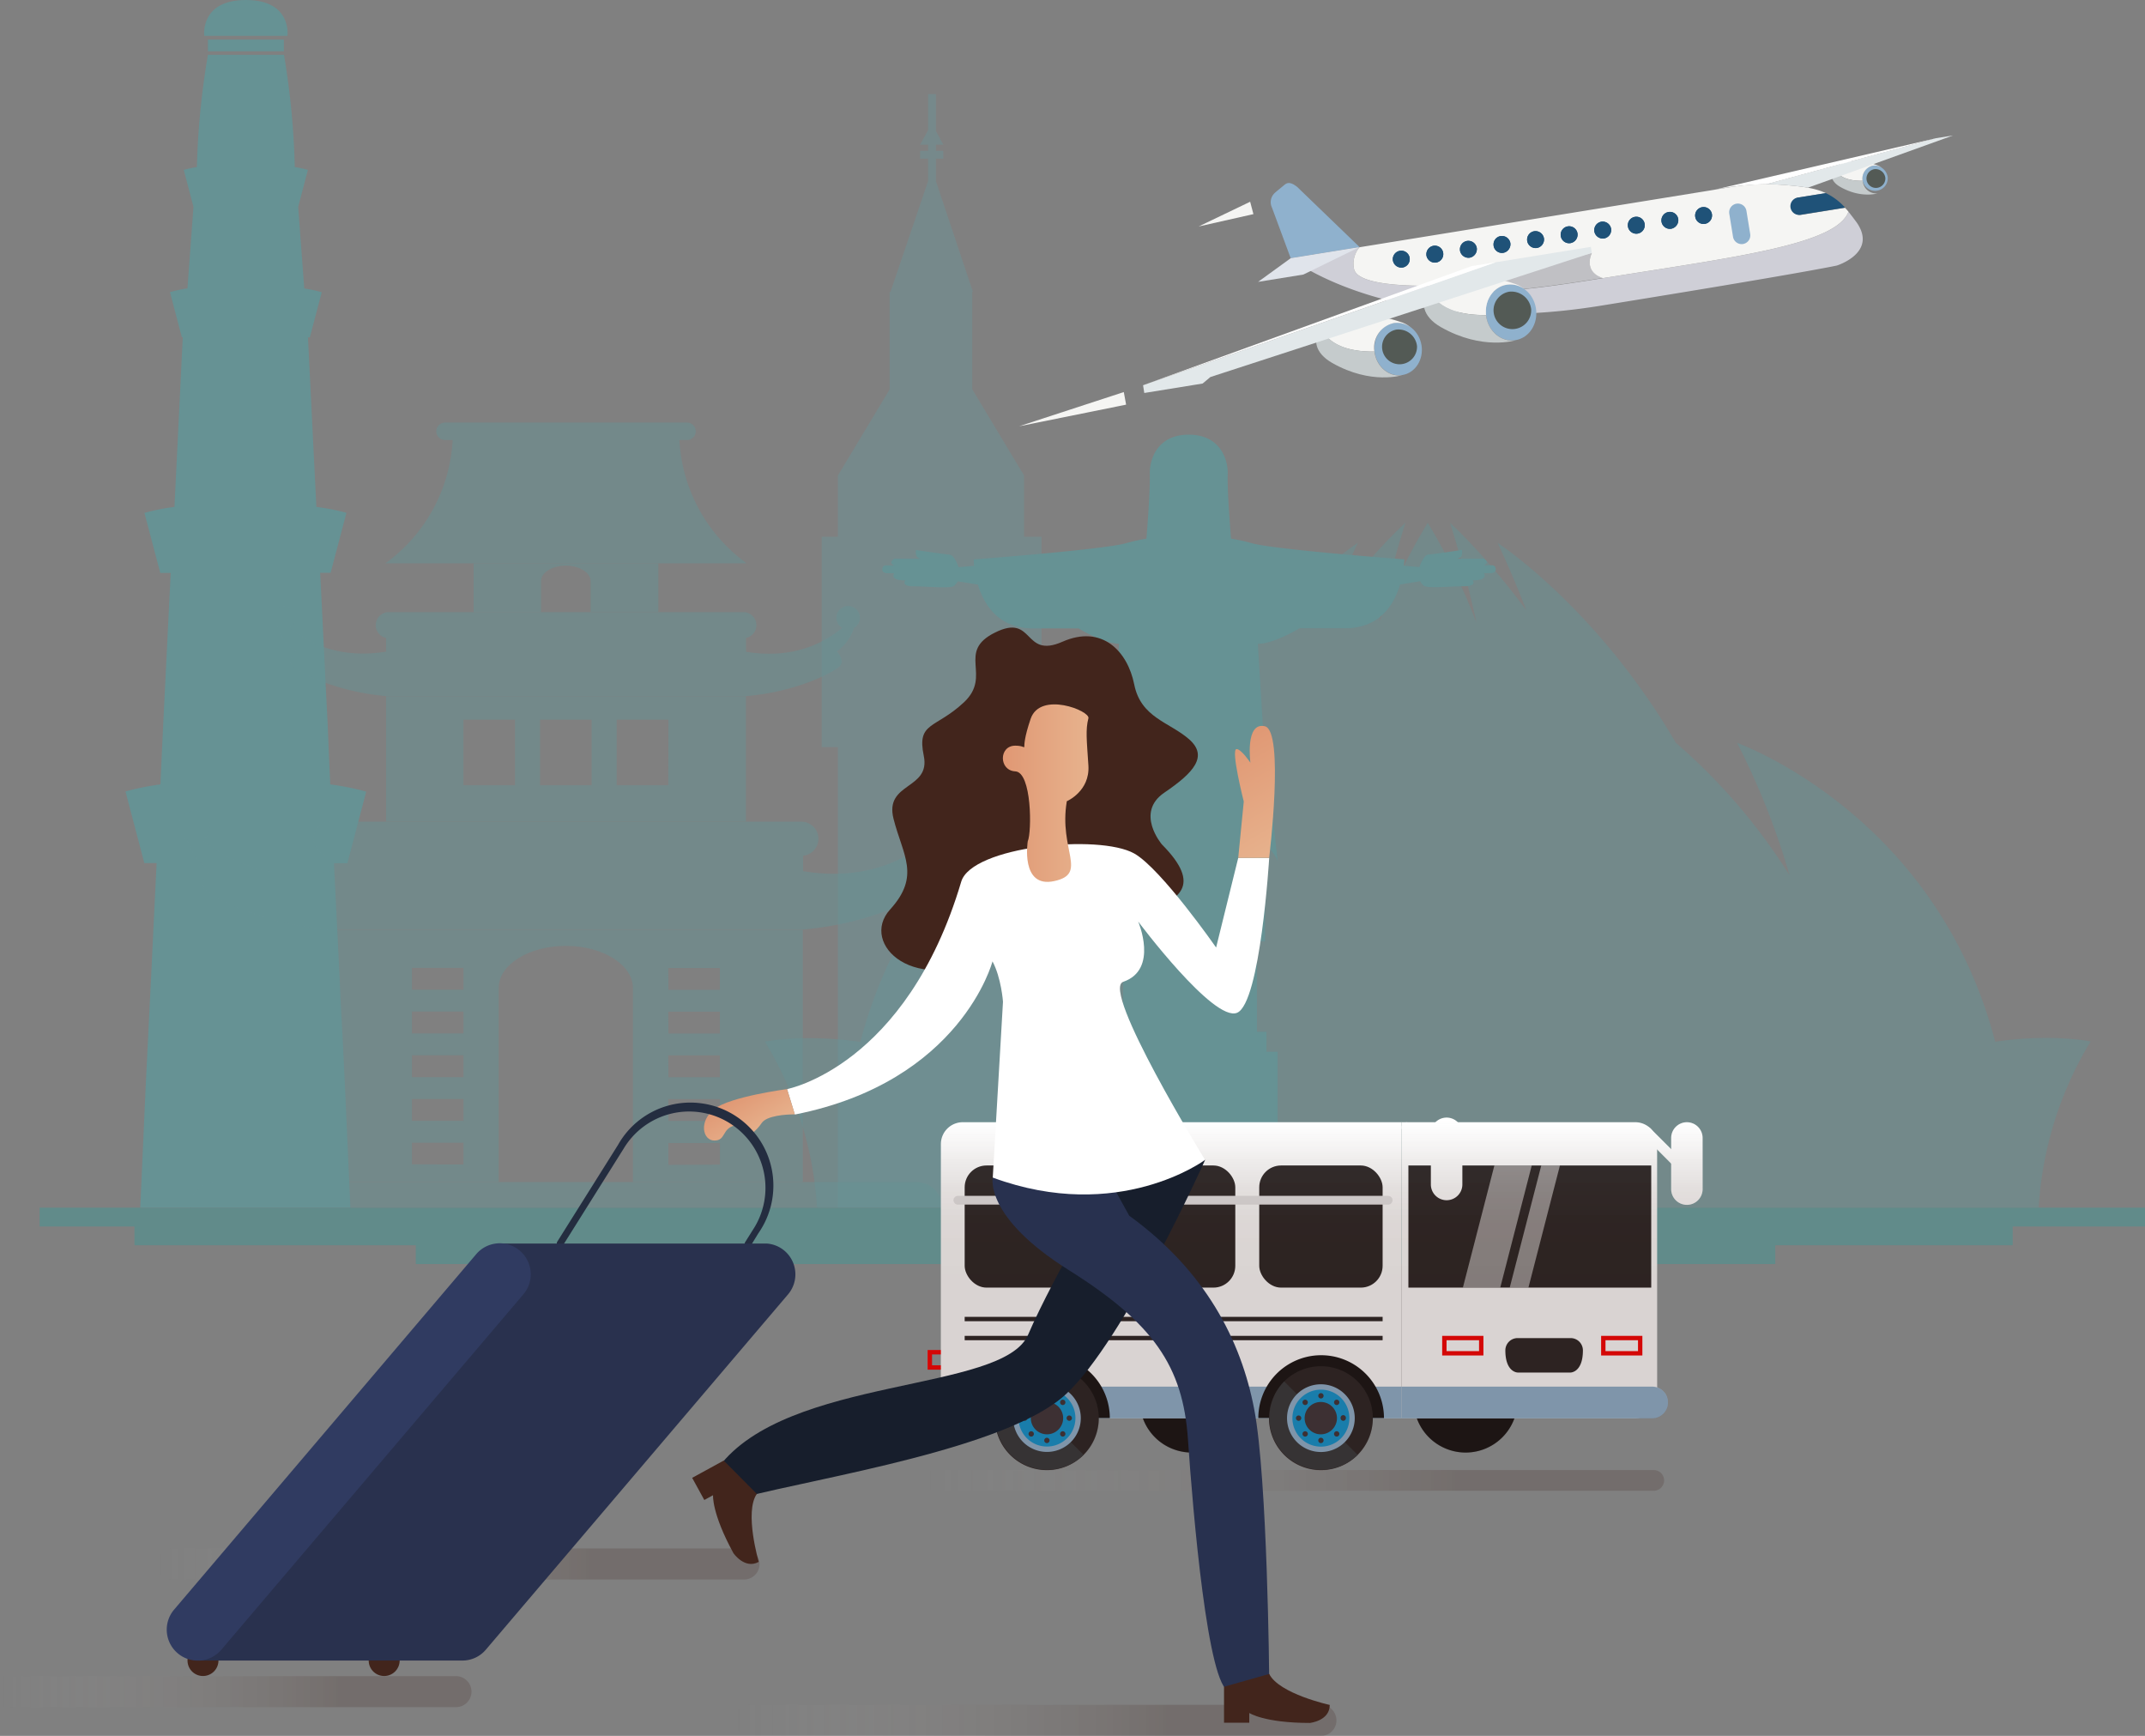 <svg xmlns="http://www.w3.org/2000/svg" xmlns:xlink="http://www.w3.org/1999/xlink" viewBox="0 0 490.94 397.24"><rect x="0" y="0" width="490.94" height="397.24" fill="#808080" stroke="none"/><defs><linearGradient id="linear-gradient" x1="211.62" y1="402.78" x2="380.87" y2="402.78" gradientUnits="userSpaceOnUse"><stop offset="0" stop-color="#d1d1d1" stop-opacity="0"/><stop offset="0.72" stop-color="#42251c"/></linearGradient><linearGradient id="linear-gradient-2" x1="301" y1="400.41" x2="301" y2="319.75" gradientUnits="userSpaceOnUse"><stop offset="0.54" stop-color="#42251c"/><stop offset="0.7" stop-color="#472c23" stop-opacity="0.96"/><stop offset="0.8" stop-color="#5a413a" stop-opacity="0.84"/><stop offset="0.88" stop-color="#796761" stop-opacity="0.62"/><stop offset="0.95" stop-color="#a49b98" stop-opacity="0.31"/><stop offset="1" stop-color="#d1d1d1" stop-opacity="0"/></linearGradient><linearGradient id="linear-gradient-3" x1="35.75" y1="421.9" x2="173.65" y2="421.9" xlink:href="#linear-gradient"/><linearGradient id="linear-gradient-4" x1="294.17" y1="258.21" x2="280.53" y2="234.58" gradientUnits="userSpaceOnUse"><stop offset="0" stop-color="#e7b28d"/><stop offset="1" stop-color="#e09874"/></linearGradient><linearGradient id="linear-gradient-5" x1="173.84" y1="323.71" x2="168.66" y2="314.73" xlink:href="#linear-gradient-4"/><linearGradient id="linear-gradient-6" x1="249.14" y1="245.48" x2="229.56" y2="245.48" xlink:href="#linear-gradient-4"/><linearGradient id="linear-gradient-7" x1="167.99" y1="457.69" x2="305.88" y2="457.69" xlink:href="#linear-gradient"/><linearGradient id="linear-gradient-8" x1="0" y1="451.12" x2="107.92" y2="451.12" xlink:href="#linear-gradient"/></defs><title>tourism</title><g id="OBJECTS"><g style="opacity:0.5"><path d="M456.65,302.39C443.06,250.13,397.57,234,397.57,234a167.9,167.9,0,0,1,12,30.27,134.77,134.77,0,0,0-26-30.29c-18.23-31.16-40.81-45.75-40.81-45.75,2.4,5.11,4.58,10.26,6.57,15.4-9.75-13.16-17.48-20-17.48-20,2.34,7.25,4.35,15,6.09,22.92a137.13,137.13,0,0,0-11.17-22.92,138.7,138.7,0,0,0-11.17,22.92c1.75-8,3.76-15.67,6.09-22.92,0,0-7.72,6.79-17.48,20,2-5.14,4.17-10.29,6.57-15.4,0,0-22.57,14.58-40.81,45.75a134.83,134.83,0,0,0-26,30.29A167.18,167.18,0,0,1,256,234s-45.49,16.18-59.08,68.44c-12.93-1.9-21.84-.07-21.84-.07A83,83,0,0,1,187,340.37h279.6a83,83,0,0,1,11.9-38.05S469.59,300.49,456.65,302.39Z" transform="translate(0 -64)" style="fill:#4ca3a8;opacity:0.5"/><polygon points="238.38 122.83 234.39 122.83 234.39 108.82 222.54 89.1 222.52 89.1 222.52 66.8 222.69 66.8 214.22 41.47 214.22 36.32 215.9 36.32 215.9 34.52 214.22 34.52 214.22 33.11 215.9 33.11 214.22 29.97 214.22 21.52 212.42 21.52 212.42 29.77 210.6 33.11 212.42 33.11 212.42 34.52 210.6 34.52 210.6 36.32 212.42 36.32 212.42 41.43 203.81 66.8 203.61 66.8 203.61 89.12 191.77 108.82 191.77 122.83 188.07 122.83 188.07 170.98 191.77 170.98 191.77 191.12 191.77 191.12 191.77 195.54 191.77 195.54 191.77 218.14 191.77 218.14 191.77 222.56 191.77 222.56 191.77 244.92 191.77 244.92 191.77 249.34 191.77 249.34 191.77 271.94 191.77 271.94 191.77 276.36 191.77 276.36 234.39 276.36 234.39 271.94 234.39 249.34 234.39 244.92 234.39 222.56 234.39 218.14 234.39 195.54 234.39 191.12 234.39 170.98 238.38 170.98 238.38 122.83" style="fill:#51aeb6;opacity:0.4"/><path d="M341.38,193.36H339.6c1.51-.62,0-1.51,0-1.51h-6.32c1.78,0,1.33-2,1.33-2s-6.67,1-7.74,1.07-2,2.85-2,2.85l-3.58-.31c.07-.57.1-1,.11-1.25V192s-30-2.23-35.06-3.74a41.42,41.42,0,0,0-4.58-1c-.42-5.18-.87-11.7-.76-14.79s-1.57-9-8.92-9-9,5.85-8.92,9-.35,9.62-.77,14.8a41,41,0,0,0-4.53,1c-5.07,1.51-35,3.74-35,3.74v.22c0,.24,0,.68.1,1.25l-3.57.31s-.9-2.76-2-2.85-7.74-1.07-7.74-1.07-.45,2,1.33,2h-6.32s-1.51.89,0,1.51h-1.78s-.95-.17-.95,1c0,.45.42.69.94.8h1.79s-1.24,1.64,2.55,1.64c0,0-1.15,1.36,2,1.36s8.52.59,9.23-.15.77-1,.77-1l4.6.75c1.1,3.61,3.42,7.87,8.38,9.41a13.59,13.59,0,0,0,4.16.61h10.5s5.51,3.39,9.25,3.54l-.07,1.43c-1.19,4.91-5,21.37-4.15,27.51.19,1.46.65,2.34,1.47,2.34h1.11c-.17,3.56-.29,6.63-.29,8.67a7.11,7.11,0,0,0,1.14,3.85v4.38a6.72,6.72,0,0,0,1.73,2.06v38.53h-2.59v4.57H251.9v29.4h-.66a3.16,3.16,0,0,0,0,6.31H293.5a3.16,3.16,0,0,0,0-6.31h-1.07v-29.4h-2.57v-4.57h-2.17V279.41h1.85V260.23a.85.85,0,0,0,.67-.3,3.13,3.13,0,0,0,.41-1.64,10.64,10.64,0,0,1,1.81,2.7s-1.66-15-3.42-31.44l-1.12-18.21c3.74,0,9.52-3.56,9.52-3.56h10.51a13.59,13.59,0,0,0,4.16-.61c5-1.54,7.28-5.8,8.38-9.41l4.6-.75s.06.3.77,1,6.08.15,9.23.15,2-1.36,2-1.36c3.79,0,2.55-1.64,2.55-1.64h1.79c.52-.11.94-.35.94-.8C342.33,193.19,341.38,193.36,341.38,193.36Z" transform="translate(0 -64)" style="fill:#4ca3a8"/><path d="M78.91,311.59l-.43-8.87h0L78,293.84h0L77.6,285h0l-.44-8.87h0l-.44-8.88h0l-.29-5.71h3.08l4.31-16.38a58.8,58.8,0,0,0-8.23-1.65l-.28-6.19h0L75,229.8h0l-.38-7.48h0l-.36-7.47h0l-.37-7.48h0l-.37-7.47h0l-.24-4.81h2.39l3.62-13.74A50.5,50.5,0,0,0,72.41,180L70.49,141.2h.43l2.72-10.33a29.16,29.16,0,0,0-4-.85l-1.39-18.68,2.22-8.46a25.19,25.19,0,0,0-3-.65A180,180,0,0,0,65,76.54H47.59a180,180,0,0,0-2.53,25.69,25.19,25.19,0,0,0-3,.65l2.22,8.46L42.9,130a29.49,29.49,0,0,0-4,.85l2.72,10.33h.21L39.93,180a49.09,49.09,0,0,0-6.87,1.37l3.62,13.74h2.39l-.24,4.81-.37,7.47-.37,7.48-.37,7.47-.37,7.48L37,237.28l-.28,6.23a57.54,57.54,0,0,0-8,1.61l4.31,16.38h2.82l-.28,5.71-.44,8.88L34.71,285l-.44,8.88-.44,8.88-.44,8.87L32.1,340.37H80.2l-1.29-28.78Z" transform="translate(0 -64)" style="fill:#4ca3a8"/><polygon points="47.59 9.06 47.59 11.73 56.28 11.73 64.97 11.73 64.97 9.06 56.28 9.06 47.59 9.06" style="fill:#4ca3a8"/><path d="M56.28,72.19H65.8S66.87,64,56.28,64s-9.53,8.19-9.53,8.19Z" transform="translate(0 -64)" style="fill:#4ca3a8"/><g style="opacity:0.5"><rect x="123.83" y="140.12" width="11.37" height="0.03" style="fill:#4ca3a8"/><path d="M214.6,249.56a3.54,3.54,0,0,0-1.79,6.6h0c-9.86,8.16-20.91,8.56-29,7.19v-3.53a3.9,3.9,0,0,0-.33-7.78H75.65a3.9,3.9,0,0,0-.33,7.78v3.53c-8.11,1.37-19.16,1-29-7.19h0a3.55,3.55,0,1,0-3.52,0,13.58,13.58,0,0,0,5.11,7.05s-2.76,3-.6,4.73c1.92,1.56,12.44,7.43,28,8.78H183.78c15.59-1.35,26.12-7.22,28-8.78,2.17-1.77-.59-4.73-.59-4.73a13.65,13.65,0,0,0,5.11-7.05,3.54,3.54,0,0,0-1.73-6.64Z" transform="translate(0 -64)" style="fill:#4ca3a8"/><path d="M114.14,334.52H75.32v0h-26a5.81,5.81,0,0,0-5.81,5.81H215.63a5.81,5.81,0,0,0-5.81-5.81h-26v0H114.14Z" transform="translate(0 -64)" style="fill:#4ca3a8"/><path d="M192,216.66c1.64-1.35-.45-3.59-.45-3.59a10.38,10.38,0,0,0,3.88-5.35,2.69,2.69,0,1,0-4-2.35,2.68,2.68,0,0,0,1.32,2.31h0c-7.49,6.2-15.88,6.51-22,5.47V210a3,3,0,0,0-.25-5.91H135.2v0H123.83v0H88.63a3,3,0,0,0-.26,5.91v3.12c-6.15,1-14.55.73-22-5.47h0a2.66,2.66,0,0,0,1.33-2.31,2.69,2.69,0,1,0-4,2.35,10.43,10.43,0,0,0,3.89,5.35s-2.1,2.24-.45,3.59c1.45,1.19,9.44,5.64,21.28,6.67h82.35C182.56,222.3,190.56,217.85,192,216.66Z" transform="translate(0 -64)" style="fill:#4ca3a8"/><path d="M170.75,192.91h.14A37.25,37.25,0,0,1,155.5,164.7h1.74a2,2,0,1,0,0-4H101.86a2,2,0,1,0,0,4h1.74a37.25,37.25,0,0,1-15.39,28.21h82.54Z" transform="translate(0 -64)" style="fill:#4ca3a8"/><path d="M123.83,197h0c0-2,2.55-3.55,5.68-3.55s5.67,1.59,5.68,3.55h0v7.08h15.5V192.91H108.4v11.21h15.43Z" transform="translate(0 -64)" style="fill:#4ca3a8"/><path d="M170.72,223.33H88.37V252h82.35ZM117.88,243.7h-11.8v-15h11.8Zm17.53,0h-11.8v-15h11.8Zm17.54,0h-11.8v-15H153Z" transform="translate(0 -64)" style="fill:#4ca3a8"/><path d="M75.32,334.52h38.82V290.07h0c0-5.31,6.9-9.61,15.36-9.61s15.33,4.3,15.36,9.61h0v44.45h38.88V276.76H75.32Zm89.45-4-11.8.05v-5l11.8,0Zm-11.82-45h11.8v5H153Zm0,10h11.8v5H153Zm0,10h11.8v5H153Zm0,10h11.8v5H153ZM94.28,285.49h11.8v5H94.28Zm0,10h11.8v5H94.28Zm0,10h11.8v5H94.28Zm0,10h11.8v5H94.28Zm0,10,11.8,0v5l-11.8-.05Z" transform="translate(0 -64)" style="fill:#4ca3a8"/></g><polygon points="490.94 276.36 460.66 276.36 30.77 276.36 9.06 276.36 9.06 280.67 30.77 280.67 30.77 284.97 95.17 284.97 95.17 289.27 229.16 289.27 229.16 284.97 272.32 284.97 272.32 289.27 406.32 289.27 406.32 284.97 460.66 284.97 460.66 280.67 490.94 280.67 490.94 276.36" style="fill:#429694"/></g><rect x="212.81" y="309.44" width="5.08" height="3.49" style="fill:none;stroke:#f90000;stroke-miterlimit:10"/><path d="M264.34,376.12a11.88,11.88,0,1,0,16.81,0A11.88,11.88,0,0,0,264.34,376.12Z" transform="translate(0 -64)" style="fill:#141212"/><path d="M343.85,376.12a11.88,11.88,0,1,0,0,16.8A11.88,11.88,0,0,0,343.85,376.12Z" transform="translate(0 -64)" style="fill:#141212"/><path d="M374.27,320.81h-53.5v67.72h53.5a5,5,0,0,0,5-5V325.81A5,5,0,0,0,374.27,320.81Z" transform="translate(0 -64)" style="fill:#fff"/><path d="M220.35,320.81a5,5,0,0,0-5,5v57.72a5,5,0,0,0,5,5H320.77V320.81Z" transform="translate(0 -64)" style="fill:#fff"/><rect x="220.79" y="266.71" width="28.23" height="27.95" rx="5" ry="5" style="fill:#282323"/><rect x="254.49" y="266.71" width="28.24" height="27.95" rx="5" ry="5" style="fill:#282323"/><rect x="288.21" y="266.71" width="28.24" height="27.95" rx="5" ry="5" style="fill:#282323"/><path d="M389.69,336.12a3.6,3.6,0,0,1-3.6,3.6h0a3.6,3.6,0,0,1-3.6-3.6V324.41a3.6,3.6,0,0,1,3.6-3.6h0a3.6,3.6,0,0,1,3.6,3.6Z" transform="translate(0 -64)" style="fill:#fff"/><path d="M385.22,331.35a1.18,1.18,0,0,1-1.65,0l-7.47-7.47a1.18,1.18,0,0,1,0-1.65h0a1.18,1.18,0,0,1,1.65,0l7.47,7.47a1.18,1.18,0,0,1,0,1.65Z" transform="translate(0 -64)" style="fill:#fff"/><rect x="322.35" y="266.71" width="55.58" height="27.95" style="fill:#282323"/><path d="M334.7,335.06a3.6,3.6,0,0,1-3.6,3.6h0a3.61,3.61,0,0,1-3.61-3.6V323.35a3.61,3.61,0,0,1,3.61-3.6h0a3.6,3.6,0,0,1,3.6,3.6Z" transform="translate(0 -64)" style="fill:#fff"/><path d="M330.23,330.29a1.16,1.16,0,0,1-1.65,0l-7.47-7.46a1.18,1.18,0,0,1,0-1.65h0a1.16,1.16,0,0,1,1.65,0l7.47,7.46a1.18,1.18,0,0,1,0,1.65Z" transform="translate(0 -64)" style="fill:#fff"/><polygon points="342.03 266.71 334.82 294.66 343.37 294.66 350.58 266.71 342.03 266.71" style="fill:#fff;opacity:0.5"/><polygon points="352.76 266.71 345.54 294.66 349.82 294.66 357.03 266.71 352.76 266.71" style="fill:#fff;opacity:0.5"/><path d="M216.4,381.32a3.63,3.63,0,0,0,0,7.25H320.77v-7.25Z" transform="translate(0 -64)" style="fill:#8fb1cd"/><path d="M381.76,384.94a3.61,3.61,0,0,0-3.6-3.62H320.77v7.25h57.39A3.62,3.62,0,0,0,381.76,384.94Z" transform="translate(0 -64)" style="fill:#8fb1cd"/><path d="M225.25,388.51a14.38,14.38,0,0,1,28.76,0Z" transform="translate(0 -64)" style="fill:#141212"/><path d="M248,380.13a11.88,11.88,0,1,1-16.8,0A11.88,11.88,0,0,1,248,380.13Z" transform="translate(0 -64)" style="fill:#282323"/><path d="M248,396.93a11.88,11.88,0,0,1-16.8-16.8Z" transform="translate(0 -64)" style="fill:#33373a"/><path d="M247.37,388.53a7.74,7.74,0,1,1-7.74-7.75A7.75,7.75,0,0,1,247.37,388.53Z" transform="translate(0 -64)" style="fill:#8fb1cd"/><path d="M246.14,388.53a6.51,6.51,0,1,1-6.51-6.52A6.5,6.5,0,0,1,246.14,388.53Z" transform="translate(0 -64)" style="fill:#0f94ce"/><path d="M243.33,388.53a3.7,3.7,0,1,1-3.7-3.7A3.7,3.7,0,0,1,243.33,388.53Z" transform="translate(0 -64)" style="fill:#3c3338"/><path d="M240.24,383.42a.61.61,0,1,1-.61-.61A.61.61,0,0,1,240.24,383.42Z" transform="translate(0 -64)" style="fill:#3c3338"/><path d="M239,393.63a.61.61,0,1,1,1.22,0,.61.61,0,0,1-1.22,0Z" transform="translate(0 -64)" style="fill:#3c3338"/><path d="M244.73,389.14a.62.62,0,0,1-.61-.61.61.61,0,0,1,.61-.61.61.61,0,0,1,.61.61A.61.61,0,0,1,244.73,389.14Z" transform="translate(0 -64)" style="fill:#3c3338"/><path d="M234.53,387.92a.61.61,0,0,1,.61.61.62.62,0,0,1-.61.61.61.61,0,0,1-.61-.61A.61.61,0,0,1,234.53,387.92Z" transform="translate(0 -64)" style="fill:#3c3338"/><path d="M236.45,384.48a.62.62,0,0,1,0,.87.6.6,0,0,1-.86,0,.62.62,0,0,1,0-.87A.62.62,0,0,1,236.45,384.48Z" transform="translate(0 -64)" style="fill:#3c3338"/><path d="M242.81,392.57a.61.61,0,1,1,.86,0A.6.6,0,0,1,242.81,392.57Z" transform="translate(0 -64)" style="fill:#3c3338"/><path d="M243.67,385.35a.6.6,0,0,1-.86,0,.62.62,0,0,1,0-.87.62.62,0,0,1,.86,0A.62.62,0,0,1,243.67,385.35Z" transform="translate(0 -64)" style="fill:#3c3338"/><path d="M235.59,391.71a.61.61,0,1,1,0,.86A.6.6,0,0,1,235.59,391.71Z" transform="translate(0 -64)" style="fill:#3c3338"/><path d="M288,388.51a14.38,14.38,0,0,1,28.76,0Z" transform="translate(0 -64)" style="fill:#141212"/><path d="M310.73,380.13a11.88,11.88,0,1,1-16.8,0A11.88,11.88,0,0,1,310.73,380.13Z" transform="translate(0 -64)" style="fill:#282323"/><path d="M310.73,396.93a11.88,11.88,0,0,1-16.8-16.8Z" transform="translate(0 -64)" style="fill:#33373a"/><path d="M310.07,388.53a7.75,7.75,0,1,1-7.74-7.75A7.75,7.75,0,0,1,310.07,388.53Z" transform="translate(0 -64)" style="fill:#8fb1cd"/><path d="M308.84,388.53a6.52,6.52,0,1,1-6.51-6.52A6.5,6.5,0,0,1,308.84,388.53Z" transform="translate(0 -64)" style="fill:#0f94ce"/><path d="M306,388.53a3.7,3.7,0,1,1-3.7-3.7A3.7,3.7,0,0,1,306,388.53Z" transform="translate(0 -64)" style="fill:#3c3338"/><path d="M302.94,383.42a.61.61,0,0,1-.61.61.61.61,0,0,1,0-1.22A.61.61,0,0,1,302.94,383.42Z" transform="translate(0 -64)" style="fill:#3c3338"/><path d="M301.72,393.63a.61.61,0,0,1,.61-.61.62.62,0,0,1,.61.61.61.61,0,0,1-.61.61A.61.61,0,0,1,301.72,393.63Z" transform="translate(0 -64)" style="fill:#3c3338"/><path d="M307.43,389.14a.61.61,0,0,1-.6-.61.61.61,0,1,1,1.21,0A.61.61,0,0,1,307.43,389.14Z" transform="translate(0 -64)" style="fill:#3c3338"/><path d="M297.22,387.92a.61.61,0,0,1,.61.61.61.61,0,0,1-.61.61.62.62,0,0,1-.61-.61A.61.61,0,0,1,297.22,387.92Z" transform="translate(0 -64)" style="fill:#3c3338"/><path d="M299.15,384.48a.62.62,0,0,1,0,.87.6.6,0,0,1-.86,0,.62.62,0,0,1,0-.87A.62.62,0,0,1,299.15,384.48Z" transform="translate(0 -64)" style="fill:#3c3338"/><path d="M305.51,392.57a.61.61,0,1,1,.86,0A.6.6,0,0,1,305.51,392.57Z" transform="translate(0 -64)" style="fill:#3c3338"/><path d="M306.37,385.35a.6.6,0,0,1-.86,0,.62.62,0,0,1,0-.87.62.62,0,0,1,.86,0A.62.62,0,0,1,306.37,385.35Z" transform="translate(0 -64)" style="fill:#3c3338"/><path d="M298.29,391.71a.61.61,0,1,1,0,.86A.6.6,0,0,1,298.29,391.71Z" transform="translate(0 -64)" style="fill:#3c3338"/><path d="M347.36,378.09h12.11s2.82,0,2.82-5.07a2.81,2.81,0,0,0-2.82-2.81H347.36a2.81,2.81,0,0,0-2.82,2.81C344.54,378.09,347.36,378.09,347.36,378.09Z" transform="translate(0 -64)" style="fill:#282323"/><line x1="220.79" y1="301.85" x2="316.45" y2="301.85" style="fill:none;stroke:#282323;stroke-miterlimit:10"/><line x1="219.23" y1="274.66" x2="317.72" y2="274.66" style="fill:none;stroke:#e5e5e5;stroke-linecap:round;stroke-linejoin:round;stroke-width:2px"/><line x1="220.79" y1="306.2" x2="316.45" y2="306.2" style="fill:none;stroke:#282323;stroke-miterlimit:10"/><rect x="330.58" y="306.2" width="8.44" height="3.49" style="fill:none;stroke:#f90000;stroke-miterlimit:10"/><rect x="366.96" y="306.2" width="8.44" height="3.49" style="fill:none;stroke:#f90000;stroke-miterlimit:10"/><path d="M378.5,405.15H214a2.37,2.37,0,1,1,0-4.74H378.5a2.37,2.37,0,1,1,0,4.74Z" transform="translate(0 -64)" style="opacity:0.2;fill:url(#linear-gradient)"/><path d="M386.09,320.81a3.6,3.6,0,0,0-3.6,3.6V327l-4.62-4.62a5,5,0,0,0-3.6-1.54H333.65a3.6,3.6,0,0,0-5.1,0H220.35a5,5,0,0,0-5,5v47.13h-3v4.49h3v4.06a3.62,3.62,0,0,0,1.05,7.08h11.36a11.87,11.87,0,0,0,23.74,0h10.08a11.87,11.87,0,0,0,22.33,0h6.54a11.88,11.88,0,0,0,23.76,0h10.08a11.62,11.62,0,0,0,2.76,4.35,11.88,11.88,0,0,0,16.8,0,11.74,11.74,0,0,0,2.76-4.35h31.55a3.62,3.62,0,0,0,1.11-7.06V327.05l3.22,3.21v5.86a3.6,3.6,0,0,0,7.2,0V324.41A3.6,3.6,0,0,0,386.09,320.81ZM215.35,376.43h-2v-2.49h2Z" transform="translate(0 -64)" style="opacity:0.2;fill:url(#linear-gradient-2)"/><path d="M170.09,425.46H39.3a3.56,3.56,0,0,1,0-7.11H170.09a3.56,3.56,0,1,1,0,7.11Z" transform="translate(0 -64)" style="opacity:0.2;fill:url(#linear-gradient-3)"/><path d="M50,444a3.54,3.54,0,1,1-3.54-3.54A3.53,3.53,0,0,1,50,444Z" transform="translate(0 -64)" style="fill:#42251c"/><path d="M164.45,399.79c15.69-21,65.17-17,70.87-30.37s21.51-40,21.51-40h19s-18.47,41.25-31.89,53.65-56.18,19-73.65,23.54C170.27,406.62,162.63,402.24,164.45,399.79Z" transform="translate(0 -64)" style="fill:#171e2c"/><path d="M227.22,333.48s-2,9,17.34,21.13,26.19,22,27.33,38.73,4.56,56.94,9.49,57.7c0,0,8,.76,9.11-3,0,0-.38-45.55-3.42-61.5s-11.26-31.76-28.62-44.34l-4.79-8.67Z" transform="translate(0 -64)" style="fill:#28314f"/><path d="M265.94,257.25s-6.22-7.26.55-11.86,10.11-8.35,5.63-12.25-11-4.89-12.52-12.5-7.36-13.78-16.44-9.78-6.36-6.57-15.38-2.13-.58,9.85-7.17,16-10.8,4.42-9.18,12.23-9.06,6-6.92,14.42,6.25,13-.81,20.78,5.58,20.24,24.12,10S284.45,275.91,265.94,257.25Z" transform="translate(0 -64)" style="fill:#42251c"/><path d="M220,265.77c2.4-8.11,31.55-11,39.61-6.45,6.2,3.52,18.73,21.51,18.73,21.51l5.06-20.5h7.09s-2,33.16-7.34,35.43-22.65-20.88-22.65-20.88,4.75,11-3.42,13.8c-5.23,1.78,18.73,40.75,18.73,40.75s-19.74,14.68-48.59,4.05l2.34-40.25s-.38-5.44-2.4-9.23c0,0-7.16,27.52-45.24,35.05l-1.78-5.82S207.44,308.08,220,265.77Z" transform="translate(0 -64)" style="fill:#fff"/><path d="M283.4,260.33l1.27-12.91s-3.07-12.06-1.63-12c1.12.07,3.15,3.12,3.15,3.12s-1.27-9.37,3.29-8.35,1,30.12,1,30.12Z" transform="translate(0 -64)" style="fill:url(#linear-gradient-4)"/><path d="M180.14,313.23s-13,1.7-16.64,4.55-2.66,7.22,0,7.22,1.71-2.66,4.56-3.42,2,1,2.58,1.9,2.54-.76,3.68-2.47,5.51-2,7.6-2Z" transform="translate(0 -64)" style="fill:url(#linear-gradient-5)"/><path d="M280.15,450v8.23h5.78V456s3.42,2.28,13.86,2.28c0,0,4.56-.46,4.56-4.12,0,0-11.58-2.53-13.86-7.09Z" transform="translate(0 -64)" style="fill:#42251c"/><path d="M165.64,398.24l-7.22,3.95,2.78,5.07,2-1.09s-.35,4.08,4.66,13.25c0,0,2.58,3.78,5.8,2,0,0-3.35-11.37-.44-15.55Z" transform="translate(0 -64)" style="fill:#42251c"/><path d="M91.47,444a3.54,3.54,0,1,1-3.54-3.54A3.53,3.53,0,0,1,91.47,444Z" transform="translate(0 -64)" style="fill:#42251c"/><path d="M244.17,247.35s5.32-2.27,4.94-8.16-.68-8.19,0-10.82c.45-1.7-11-6.26-13.21.1-3,8.77.28,6.17-3.52,6.17s-3.79,5.69,0,5.88,3.8,13.86,2.85,16c0,0-1.75,10.82,6.07,9.11S242.27,258.56,244.17,247.35Z" transform="translate(0 -64)" style="fill:url(#linear-gradient-6)"/><path d="M128.2,349.3a.8.8,0,0,1-.4-.11.76.76,0,0,1-.25-1.05L141.45,326a19,19,0,1,1,32.14,20.19L171.87,349a.76.76,0,1,1-1.28-.81l1.72-2.74a17.47,17.47,0,1,0-29.58-18.58L128.84,349A.77.77,0,0,1,128.2,349.3Z" transform="translate(0 -64)" style="fill:#242d40"/><path d="M179.58,350.25a7.05,7.05,0,0,0-4-1.67l0,0H114.84L45.49,444h60.28l0,0a7,7,0,0,0,5.39-2.44l69.16-81.3A7.09,7.09,0,0,0,179.58,350.25Z" transform="translate(0 -64)" style="fill:#29314e"/><path d="M50.64,441.55a7.09,7.09,0,0,1-10,.76h0a7.08,7.08,0,0,1-.76-10L109,351a7.07,7.07,0,0,1,10-.77h0a7.09,7.09,0,0,1,.76,10Z" transform="translate(0 -64)" style="fill:#303b61"/><path d="M302.33,461.24H171.54a3.55,3.55,0,1,1,0-7.1H302.33a3.55,3.55,0,0,1,0,7.1Z" transform="translate(0 -64)" style="opacity:0.2;fill:url(#linear-gradient-7)"/><path d="M0,454.67H104.36a3.55,3.55,0,1,0,0-7.1H0Z" transform="translate(0 -64)" style="opacity:0.2;fill:url(#linear-gradient-8)"/><path d="M366.1,134c47.31-7.64,54.33-9.24,54.33-9.24s9.38-2.92,4.5-9.88q-1-1.36-1.86-2.43c-2.84,7.72-27.06,10.5-57.77,15.46-34.17,5.52-30.64,1.22-30.64,1.22s-23.89,1.78-24.77-3.66a5.84,5.84,0,0,1,1.27-4.88l-15.75,2.55S318.78,141.6,366.1,134Z" transform="translate(0 -64)" style="fill:#cfcfd7"/><path d="M295.41,123.09l-4.28-11.56a2.88,2.88,0,0,1,.66-3.4c.44-.39.44-.39,2-1.67.6-.5,1.28-1.14,3.13.34l14.25,13.74Z" transform="translate(0 -64)" style="fill:#8fb1cd"/><polygon points="295.41 59.09 287.95 64.5 298.3 62.83 311.16 56.54 295.41 59.09" style="fill:#e0e4eb"/><path d="M364.33,121.87s-26.46,6.69-29.67,7.21c0,0-3.53,4.3,30.64-1.22l1.57-.25C362.19,126.05,364.33,121.87,364.33,121.87Z" transform="translate(0 -64)" style="fill:#c0c0c4"/><path d="M325.35,143c.53,3.29-1.43,6.35-4.39,6.82s-5.77-1.8-6.31-5.09,1.44-6.34,4.39-6.82S324.82,139.75,325.35,143Z" transform="translate(0 -64)" style="fill:#8fb1cd"/><path d="M324.32,143.2a4,4,0,1,1-4.69-3.78A4.27,4.27,0,0,1,324.32,143.2Z" transform="translate(0 -64)" style="fill:#535a55"/><path d="M319,137.94a5.11,5.11,0,0,1,3.81.95h0a6.17,6.17,0,0,0-2.22-1.2c-9.12-3.09-15.67-1.47-18.22,1.46,2.17,4.5,7.82,5.37,12.21,5.3A5.71,5.71,0,0,1,319,137.94Z" transform="translate(0 -64)" style="fill:#f5f5f3"/><path d="M302.41,139.15c-2.07,2.39-1.5,5.64,2.52,7.92,8.95,5.07,16,2.78,16,2.78-2.95.48-5.77-1.8-6.31-5.09l0-.31C310.23,144.52,304.58,143.65,302.41,139.15Z" transform="translate(0 -64)" style="fill:#c5cbcc"/><path d="M432.06,104.62a2.9,2.9,0,1,1-3.36-2.71A3.07,3.07,0,0,1,432.06,104.62Z" transform="translate(0 -64)" style="fill:#8fb1cd"/><path d="M431.51,104.71a2.16,2.16,0,1,1-2.5-2A2.27,2.27,0,0,1,431.51,104.71Z" transform="translate(0 -64)" style="fill:#535a55"/><path d="M428.7,101.91a2.72,2.72,0,0,1,2,.5h0a3.4,3.4,0,0,0-1.19-.64c-4.85-1.64-8.33-.78-9.69.78,1.15,2.4,4.16,2.86,6.49,2.82A3,3,0,0,1,428.7,101.91Z" transform="translate(0 -64)" style="fill:#f5f5f3"/><path d="M419.85,102.55c-1.11,1.27-.8,3,1.34,4.22,4.76,2.7,8.53,1.48,8.53,1.48a3.07,3.07,0,0,1-3.36-2.71c0-.06,0-.11,0-.17C424,105.41,421,105,419.85,102.55Z" transform="translate(0 -64)" style="fill:#c5cbcc"/><path d="M351.54,134.58c.56,3.5-1.53,6.75-4.67,7.26s-6.15-1.92-6.71-5.42,1.52-6.75,4.67-7.26S351,131.08,351.54,134.58Z" transform="translate(0 -64)" style="fill:#8fb1cd"/><path d="M350.45,134.75a4.31,4.31,0,1,1-5-4A4.56,4.56,0,0,1,350.45,134.75Z" transform="translate(0 -64)" style="fill:#535a55"/><path d="M344.83,129.16a5.4,5.4,0,0,1,4.05,1h0a6.81,6.81,0,0,0-2.37-1.27c-9.7-3.29-16.66-1.56-19.38,1.56,2.31,4.79,8.32,5.71,13,5.63C339.74,132.71,341.78,129.65,344.83,129.16Z" transform="translate(0 -64)" style="fill:#f5f5f3"/><path d="M327.13,130.45c-2.21,2.54-1.59,6,2.68,8.42,9.52,5.4,17.06,3,17.06,3-3.14.5-6.15-1.92-6.71-5.42,0-.11,0-.23,0-.34C335.45,136.16,329.44,135.24,327.13,130.45Z" transform="translate(0 -64)" style="fill:#c5cbcc"/><path d="M410,111.47a2,2,0,0,1,1.65-2.28l6.23-1c-2.39-1.12-5.11-1.49-8.86-1.81-7.61-.65-11.64.24-17.58,1.2l-80.28,13a5.84,5.84,0,0,0-1.27,4.88c.88,5.44,24.77,3.66,24.77,3.66,3.21-.52,29.67-7.21,29.67-7.21s-2.14,4.18,2.54,5.74c30-4.81,53.41-7.62,56.2-15.21-.26-.32-.53-.61-.79-.89l-10,1.61A2,2,0,0,1,410,111.47Z" transform="translate(0 -64)" style="fill:#f5f5f3"/><polygon points="342.31 60.02 364.11 56.49 364.33 57.87 277.03 86.28 275.25 87.77 261.9 89.93 261.62 88.16 342.31 60.02" style="fill:#e2e8ea"/><path d="M404.31,106.16c1.43,0,3,.07,4.71.22s3.37.32,4.78.57h0L447,95l-3.93.63-38.8,10.52Z" transform="translate(0 -64)" style="fill:#e2e8ea"/><polygon points="336.81 60.9 342.31 60.02 261.62 88.16 336.81 60.9" style="fill:#fff"/><path d="M404.3,106.16h0l38.8-10.52-50.73,11.78A65.37,65.37,0,0,1,404.3,106.16Z" transform="translate(0 -64)" style="fill:#fff"/><path d="M390.15,115.23A1.92,1.92,0,0,1,388,113.6a1.9,1.9,0,0,1,.36-1.44,2,2,0,0,1,1.28-.76,1.94,1.94,0,0,1,1.82,3.08A1.91,1.91,0,0,1,390.15,115.23Z" transform="translate(0 -64)" style="fill:#1f5278"/><path d="M388,113.6a1.93,1.93,0,0,1,1.64-2.2h0a1.94,1.94,0,0,1,2.19,1.64h0a2,2,0,0,1-1.64,2.2h0A1.94,1.94,0,0,1,388,113.6Z" transform="translate(0 -64)" style="fill:#1f5278"/><path d="M380.27,114.71a1.94,1.94,0,0,1,1.64-2.2h0a1.94,1.94,0,0,1,2.2,1.64h0a2,2,0,0,1-1.64,2.2h0A1.94,1.94,0,0,1,380.27,114.71Zm-7.68,1.11a1.93,1.93,0,0,1,1.64-2.2h0a1.93,1.93,0,0,1,2.19,1.64h0a1.94,1.94,0,0,1-1.64,2.2h0A1.93,1.93,0,0,1,372.59,115.82Zm-7.69,1.11a2,2,0,0,1,1.64-2.2h0a2,2,0,0,1,2.2,1.64h0a1.94,1.94,0,0,1-1.64,2.2h0A2,2,0,0,1,364.9,116.93ZM357.22,118a1.93,1.93,0,0,1,1.64-2.2h0a1.93,1.93,0,0,1,2.19,1.64h0a1.94,1.94,0,0,1-1.64,2.2h0A1.93,1.93,0,0,1,357.22,118Zm-7.68,1.11a1.93,1.93,0,0,1,1.63-2.2h0a1.94,1.94,0,0,1,2.2,1.64h0a1.94,1.94,0,0,1-1.64,2.2h0A1.93,1.93,0,0,1,349.54,119.15Zm-7.69,1.11a1.93,1.93,0,0,1,1.64-2.2h0a2,2,0,0,1,2.2,1.64h0a2,2,0,0,1-1.65,2.2h0A1.93,1.93,0,0,1,341.85,120.26Zm-7.69,1.11a1.94,1.94,0,0,1,1.64-2.2h0a2,2,0,0,1,2.2,1.64h0a2,2,0,0,1-1.64,2.2h0A1.94,1.94,0,0,1,334.16,121.37Zm-7.69,1.11a2,2,0,0,1,1.64-2.2h0a1.94,1.94,0,0,1,2.2,1.65h0a1.94,1.94,0,0,1-1.64,2.19h0A2,2,0,0,1,326.47,122.48Z" transform="translate(0 -64)" style="fill:#1f5278"/><path d="M321,125.22a2,2,0,0,1-1.44-.36,2,2,0,0,1-.76-1.27,1.95,1.95,0,0,1,1.65-2.2,1.95,1.95,0,0,1,2.19,1.64,2,2,0,0,1-.36,1.44A2,2,0,0,1,321,125.22Z" transform="translate(0 -64)" style="fill:#1f5278"/><path d="M318.8,123.59a1.94,1.94,0,0,1,1.65-2.2h0a1.93,1.93,0,0,1,2.19,1.64h0a2,2,0,0,1-1.64,2.2h0A2,2,0,0,1,318.8,123.59Z" transform="translate(0 -64)" style="fill:#1f5278"/><path d="M380.29,114.71a1.93,1.93,0,0,1,1.64-2.2h0a1.92,1.92,0,0,1,2.19,1.64h0a2,2,0,0,1-1.64,2.2h0A1.94,1.94,0,0,1,380.29,114.71Zm-7.69,1.11a1.93,1.93,0,0,1,1.64-2.2h0a1.92,1.92,0,0,1,2.19,1.64h0a1.94,1.94,0,0,1-1.64,2.2h0A1.94,1.94,0,0,1,372.6,115.82Zm-7.69,1.11a1.94,1.94,0,0,1,1.64-2.2h0a1.94,1.94,0,0,1,2.2,1.64h0a2,2,0,0,1-1.65,2.2h0A1.94,1.94,0,0,1,364.91,116.93ZM357.23,118a1.93,1.93,0,0,1,1.64-2.2h0a1.94,1.94,0,0,1,2.19,1.64h0a2,2,0,0,1-1.64,2.2h0A1.94,1.94,0,0,1,357.23,118Zm-7.69,1.11a1.94,1.94,0,0,1,1.64-2.2h0a2,2,0,0,1,2.2,1.64h0a2,2,0,0,1-1.64,2.2h0A2,2,0,0,1,349.54,119.15Zm-7.68,1.11a1.93,1.93,0,0,1,1.64-2.2h0a1.93,1.93,0,0,1,2.19,1.64h0a2,2,0,0,1-1.64,2.2h0A1.93,1.93,0,0,1,341.86,120.26Zm-7.69,1.11a1.94,1.94,0,0,1,1.64-2.2h0a1.94,1.94,0,0,1,2.2,1.64h0a2,2,0,0,1-1.64,2.2h0A2,2,0,0,1,334.17,121.37Zm-7.68,1.11a1.94,1.94,0,0,1,1.64-2.2h0a1.93,1.93,0,0,1,2.19,1.64h0a1.94,1.94,0,0,1-1.64,2.2h0A1.93,1.93,0,0,1,326.49,122.48Z" transform="translate(0 -64)" style="fill:#1f5278"/><path d="M400.58,117.56a2,2,0,0,1-1.65,2.28h0a2,2,0,0,1-2.28-1.64l-.86-5.31a2,2,0,0,1,1.65-2.28h0a2,2,0,0,1,2.28,1.65Z" transform="translate(0 -64)" style="fill:#8fb1cd"/><path d="M417.88,108.19l-6.23,1a2,2,0,1,0,.64,3.93l10-1.61A14,14,0,0,0,417.88,108.19Z" transform="translate(0 -64)" style="fill:#1f5278"/><polygon points="286.13 46.17 274.33 51.83 286.88 49 286.13 46.17" style="fill:#f5f5f3"/><polygon points="257.21 89.72 233.24 97.55 257.74 92.6 257.21 89.72" style="fill:#f5f5f3"/></g></svg>